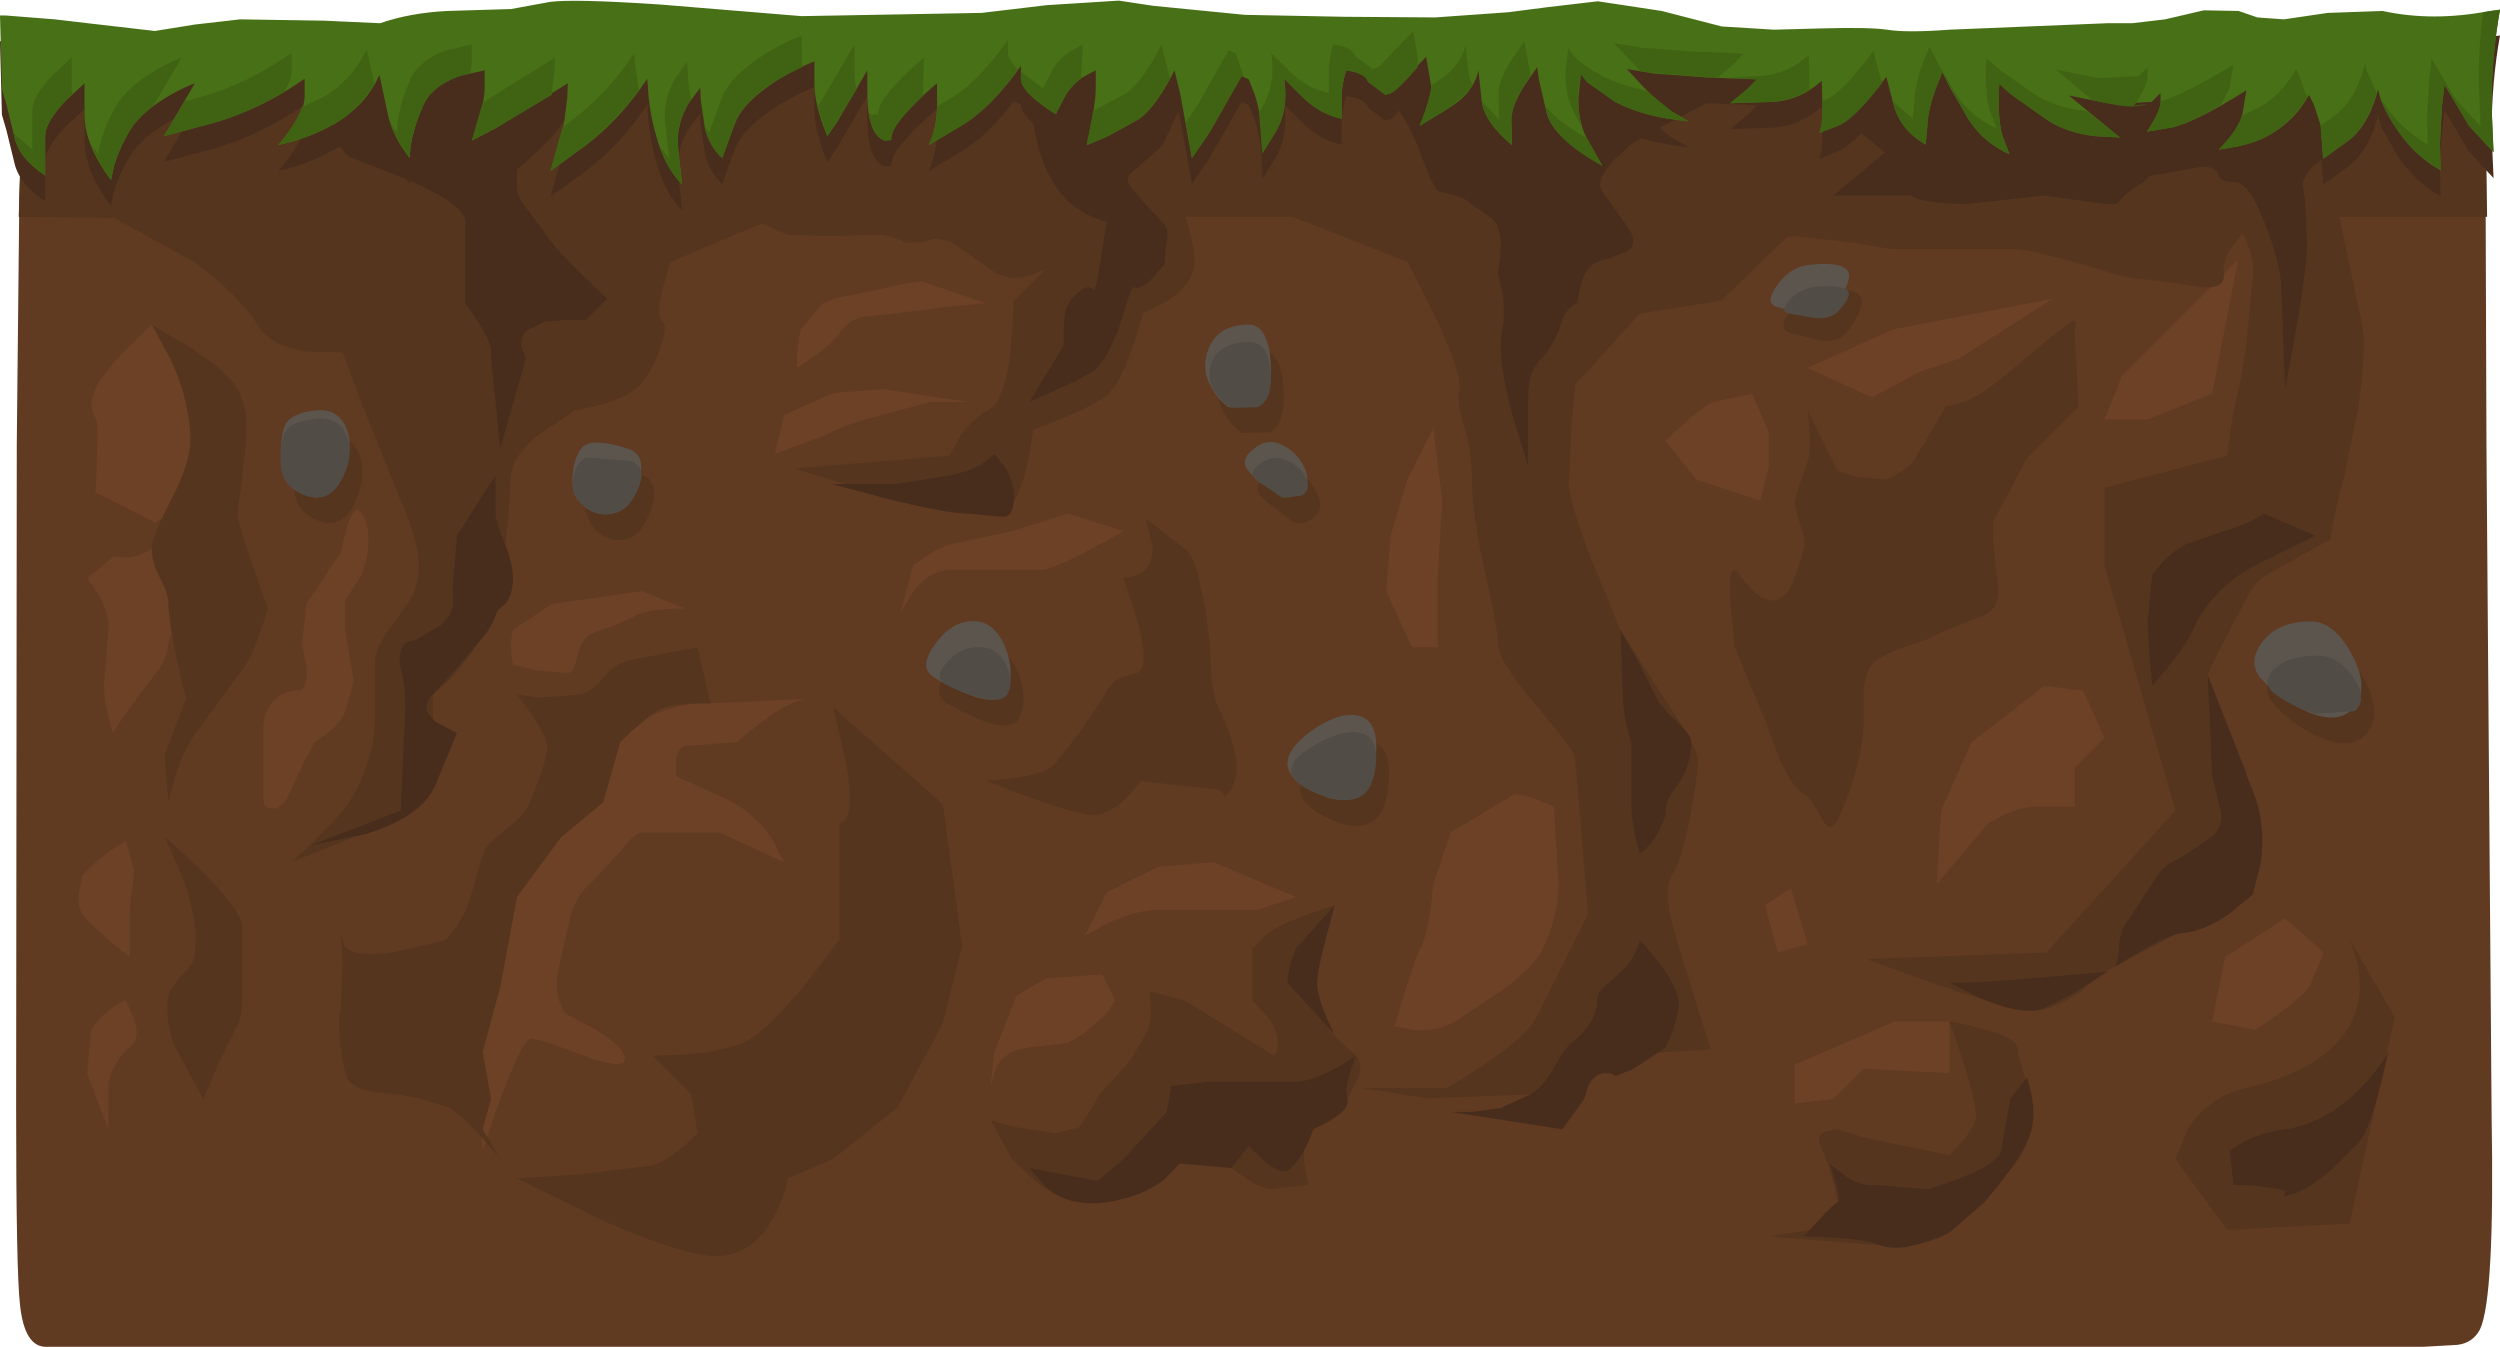 <?xml version="1.0" encoding="UTF-8" standalone="no"?>
<svg xmlns:xlink="http://www.w3.org/1999/xlink" height="104.35px" width="193.7px" xmlns="http://www.w3.org/2000/svg">
  <g transform="matrix(1.0, 0.0, 0.0, 1.0, 0.0, 0.0)">
    <use height="104.35" transform="matrix(1.0, 0.0, 0.0, 1.0, 0.0, 0.0)" width="193.7" xlink:href="#shape0"/>
  </g>
  <defs>
    <g id="shape0" transform="matrix(1.0, 0.0, 0.0, 1.0, 0.0, 0.0)">
      <path d="M192.55 4.8 L192.65 34.4 193.05 86.45 Q193.3 100.55 192.15 103.0 191.6 104.05 190.4 104.2 L187.75 104.35 3.55 104.35 Q1.9 104.35 1.55 101.1 1.25 98.5 1.25 85.85 L1.3 34.4 1.5 15.1 Q1.7 7.7 1.9 9.7 L97.0 6.2 Q192.15 3.0 192.55 4.8" fill="#613a22" fill-rule="evenodd" stroke="none"/>
      <path d="M7.4 38.15 Q7.65 33.2 7.5 32.65 L7.15 31.85 Q6.95 31.2 7.4 30.15 7.8 29.1 9.8 27.05 L11.75 25.15 13.75 27.6 Q15.75 30.25 15.75 31.5 L15.75 37.8 12.05 40.5 7.4 38.15" fill="#6d4126" fill-rule="evenodd" stroke="none"/>
      <path d="M11.75 42.5 Q12.55 41.85 13.6 43.45 L15.75 47.15 14.4 48.1 Q13.05 49.2 13.05 49.8 13.05 50.55 12.45 51.65 L11.05 53.5 9.55 55.55 8.75 56.8 Q8.05 54.5 8.05 53.15 L8.25 50.95 8.4 48.5 Q8.4 47.45 7.6 46.0 L6.75 44.8 8.75 43.15 9.75 43.2 Q10.9 43.15 11.75 42.5" fill="#6d4126" fill-rule="evenodd" stroke="none"/>
      <path d="M9.75 65.15 L10.4 67.5 10.05 70.5 10.05 74.15 Q7.05 71.8 6.4 70.8 5.95 70.2 6.15 68.95 L6.4 67.8 7.2 67.0 Q8.3 66.0 9.75 65.15" fill="#6d4126" fill-rule="evenodd" stroke="none"/>
      <path d="M7.75 78.9 Q8.7 77.9 9.75 77.5 L10.4 78.95 Q10.9 80.55 10.05 81.15 9.25 81.8 8.75 82.85 L8.4 83.8 8.4 87.5 6.75 83.15 7.05 79.8 7.75 78.9" fill="#6d4126" fill-rule="evenodd" stroke="none"/>
      <path d="M23.4 49.8 L23.75 46.8 26.4 42.8 26.9 40.8 Q27.5 38.95 28.05 39.8 29.05 41.5 28.05 44.5 L26.75 46.5 26.75 48.8 27.4 52.8 26.75 55.15 Q26.4 56.15 24.4 57.5 L23.65 58.85 22.4 61.5 Q21.9 62.65 21.15 62.65 20.4 62.65 20.4 61.8 L20.4 56.5 Q20.4 55.1 21.25 54.25 22.0 53.5 23.05 53.5 23.9 53.5 23.75 51.65 L23.4 49.8" fill="#6d4126" fill-rule="evenodd" stroke="none"/>
      <path d="M53.05 47.15 Q50.05 47.15 49.05 47.8 L47.5 48.5 Q46.35 48.85 45.75 49.15 45.05 49.5 44.75 50.75 44.5 52.0 44.05 52.15 L41.55 51.95 39.75 51.5 Q39.55 50.65 39.6 49.65 L39.75 48.8 42.75 46.8 49.75 45.8 53.05 47.15" fill="#6d4126" fill-rule="evenodd" stroke="none"/>
      <path d="M71.4 21.8 L76.4 23.5 73.05 23.8 71.75 24.0 70.4 24.15 67.4 24.5 Q65.95 24.5 65.05 25.8 64.4 26.8 61.75 28.5 L61.75 27.5 61.9 26.15 62.05 25.5 63.75 23.5 64.75 23.1 67.75 22.5 69.95 22.0 71.4 21.8" fill="#6d4126" fill-rule="evenodd" stroke="none"/>
      <path d="M68.4 30.15 L75.05 31.15 72.05 31.15 67.05 32.5 Q66.25 32.7 64.9 33.25 L63.75 33.8 60.05 35.15 60.75 32.15 64.6 30.45 68.4 30.15" fill="#6d4126" fill-rule="evenodd" stroke="none"/>
      <path d="M78.4 41.15 L82.75 39.8 87.05 41.15 Q81.75 44.15 80.75 44.15 L73.75 44.15 Q72.05 44.15 70.75 45.85 L69.75 47.5 70.75 43.8 71.75 43.1 Q72.9 42.35 73.75 42.15 L78.4 41.15" fill="#6d4126" fill-rule="evenodd" stroke="none"/>
      <path d="M46.05 68.15 Q44.75 69.2 44.2 70.95 L43.4 74.5 Q42.95 76.15 43.3 77.5 L43.75 78.5 46.2 79.8 Q48.6 81.3 48.4 82.15 48.2 82.9 44.95 81.7 41.45 80.35 41.05 80.5 40.45 80.7 38.85 84.95 38.05 87.05 37.4 89.15 37.05 85.5 37.05 83.5 37.05 82.25 37.9 79.25 L38.75 76.5 40.05 69.5 Q40.25 68.3 41.95 65.6 L44.05 62.15 Q44.5 61.3 46.0 59.95 L47.4 58.8 48.75 56.15 51.05 55.2 Q53.6 54.3 55.05 54.5 L62.4 54.15 Q61.15 54.35 59.0 55.95 L57.05 57.5 53.05 57.8 Q52.45 58.0 52.35 59.1 L52.4 60.15 56.05 61.8 Q58.35 62.85 59.8 64.95 L60.75 66.8 55.75 64.5 49.75 64.5 Q49.2 64.5 48.3 65.7 L46.05 68.15" fill="#6d4126" fill-rule="evenodd" stroke="none"/>
      <path d="M84.05 72.5 L85.75 69.15 87.4 68.3 89.75 67.15 94.05 66.8 100.4 69.5 97.4 70.5 89.75 70.5 Q88.05 70.5 85.9 71.5 L84.05 72.5" fill="#6d4126" fill-rule="evenodd" stroke="none"/>
      <path d="M84.0 80.05 L82.75 80.8 79.75 81.15 Q77.9 81.35 77.15 82.75 L76.75 84.15 77.05 81.5 78.75 77.15 81.05 75.8 85.4 75.5 86.4 77.5 85.75 78.5 84.0 80.05" fill="#6d4126" fill-rule="evenodd" stroke="none"/>
      <path d="M109.05 37.15 L111.05 33.15 111.75 38.8 111.4 44.5 111.4 50.15 109.4 50.15 107.4 45.8 107.75 41.5 109.05 37.15" fill="#6d4126" fill-rule="evenodd" stroke="none"/>
      <path d="M117.4 61.5 L118.75 61.8 120.4 62.5 120.75 68.5 Q120.75 71.1 119.4 73.8 118.9 74.75 116.7 76.5 L112.75 79.15 Q111.3 79.95 109.5 79.8 L108.05 79.5 108.8 77.0 Q109.65 74.3 110.05 73.5 110.75 72.15 111.05 68.5 L112.4 64.5 117.4 61.5" fill="#6d4126" fill-rule="evenodd" stroke="none"/>
      <path d="M131.4 37.15 L129.05 34.15 130.55 32.75 Q132.15 31.35 132.75 31.15 L135.75 30.5 137.05 33.5 137.05 36.15 136.4 38.8 131.4 37.15" fill="#6d4126" fill-rule="evenodd" stroke="none"/>
      <path d="M140.05 28.5 L146.75 25.5 159.05 23.15 151.75 27.8 148.75 28.8 145.05 30.8 140.05 28.5" fill="#6d4126" fill-rule="evenodd" stroke="none"/>
      <path d="M158.4 53.15 L161.4 53.5 163.05 57.15 160.75 59.5 160.75 62.5 157.75 62.5 Q156.7 62.5 155.25 63.15 L154.05 63.8 150.05 68.5 150.4 62.8 152.75 57.5 158.4 53.15" fill="#6d4126" fill-rule="evenodd" stroke="none"/>
      <path d="M166.4 32.5 L163.05 32.5 164.4 29.15 173.4 20.15 171.4 30.5 166.4 32.5" fill="#6d4126" fill-rule="evenodd" stroke="none"/>
      <path d="M177.05 71.15 L180.05 73.8 179.05 76.15 Q178.75 77.15 174.75 79.8 L171.4 79.15 172.4 74.15 177.05 71.15" fill="#6d4126" fill-rule="evenodd" stroke="none"/>
      <path d="M151.05 79.15 L151.05 83.15 144.4 82.8 142.05 85.15 139.05 85.5 139.05 82.5 146.75 79.15 151.05 79.15" fill="#6d4126" fill-rule="evenodd" stroke="none"/>
      <path d="M138.75 68.8 L140.05 73.15 137.75 73.8 136.75 70.15 138.75 68.8" fill="#6d4126" fill-rule="evenodd" stroke="none"/>
      <path d="M192.55 4.8 L192.7 16.8 1.45 16.8 Q1.7 7.7 1.9 9.7 L97.0 6.2 Q192.15 3.0 192.55 4.8" fill="#55351e" fill-rule="evenodd" stroke="none"/>
      <path d="M59.05 17.3 L51.95 20.3 51.35 22.35 Q50.85 24.5 51.3 24.85 51.85 25.25 51.0 27.4 50.15 29.6 49.05 30.3 48.1 30.95 46.25 31.45 L44.55 31.8 41.55 33.8 40.55 34.8 Q39.55 36.05 39.55 37.3 39.55 39.3 38.55 47.3 L37.05 49.8 Q36.1 51.35 34.75 52.75 L33.55 53.8 33.55 57.8 Q33.55 60.3 31.05 62.8 30.1 63.75 26.25 65.35 L22.55 66.8 Q26.55 63.3 27.55 61.3 29.05 58.3 29.05 55.8 L29.05 51.3 Q29.05 50.35 29.95 49.05 L31.55 46.8 Q32.45 45.5 32.45 43.95 32.45 41.9 31.05 38.8 L28.05 31.35 26.55 27.3 23.85 27.25 Q21.0 26.85 20.05 25.3 19.1 23.75 17.0 21.85 L15.05 20.3 8.85 16.9 1.45 16.8 16.75 13.15 47.55 12.8 60.05 13.3 59.05 17.3" fill="#55351e" fill-rule="evenodd" stroke="none"/>
      <path d="M121.55 8.8 L146.55 13.3 139.05 17.8 133.35 23.3 127.05 24.3 122.05 29.8 121.8 32.6 121.55 37.3 Q121.55 38.85 123.35 43.45 L125.55 48.8 128.75 53.8 Q131.55 57.95 131.55 58.8 131.55 60.2 130.95 63.3 130.25 66.8 129.55 67.8 128.95 68.75 129.45 71.1 L130.05 73.3 132.55 81.3 125.05 81.8 Q122.55 83.3 118.55 84.8 L110.55 85.1 105.55 84.3 112.05 84.3 Q118.05 80.8 119.05 78.8 L123.05 70.8 122.05 58.8 Q122.05 58.2 119.05 54.7 116.05 51.2 116.05 49.8 116.05 48.8 115.05 44.3 114.05 39.8 114.05 37.3 114.05 34.9 113.35 32.7 112.85 30.95 113.05 30.3 113.55 28.8 109.05 20.3 L99.65 16.6 Q90.05 13.1 87.85 13.35 L121.55 8.8" fill="#55351e" fill-rule="evenodd" stroke="none"/>
      <path d="M76.2 13.3 L74.55 12.3 90.05 11.3 91.3 14.85 Q92.55 18.75 92.55 20.3 92.55 21.85 90.55 23.25 L88.55 24.3 Q87.05 29.8 85.55 30.8 84.6 31.45 82.25 32.45 L80.05 33.3 Q79.55 37.3 78.55 38.8 77.9 39.8 76.5 39.8 L72.55 39.3 Q70.35 39.0 65.75 37.6 L61.55 36.3 73.55 35.3 74.3 33.95 Q75.3 32.45 76.55 31.8 77.8 31.2 78.3 27.2 L78.55 23.3 81.05 20.8 78.55 15.8 Q77.95 14.55 76.2 13.3" fill="#55351e" fill-rule="evenodd" stroke="none"/>
      <path d="M174.55 21.3 Q174.85 18.5 171.0 14.6 L167.05 11.3 177.55 11.3 Q179.45 11.3 180.25 13.0 L181.05 15.8 183.05 25.3 Q183.4 26.95 182.7 31.7 L181.55 37.3 Q181.05 38.8 180.55 41.8 L176.05 44.3 Q174.85 44.9 174.2 46.1 L173.05 48.3 171.7 50.85 171.05 52.3 174.05 59.8 174.3 61.75 174.55 64.8 174.55 69.3 163.05 75.3 161.25 76.8 Q159.1 78.3 157.55 78.3 156.0 78.3 150.1 76.3 L144.55 74.3 158.55 73.8 168.55 62.8 163.05 43.8 163.05 37.8 172.55 35.3 Q173.05 31.3 173.55 29.8 L174.05 26.7 174.55 21.3" fill="#55351e" fill-rule="evenodd" stroke="none"/>
      <path d="M128.55 19.3 L143.85 15.5 Q160.5 11.6 167.05 11.3 172.85 11.05 174.35 11.3 175.5 11.5 177.55 11.3 180.5 11.0 178.55 12.85 L175.05 16.3 173.2 18.8 Q172.15 20.1 172.3 21.2 172.45 22.4 170.6 22.25 L167.55 21.8 165.25 21.55 164.05 21.3 Q157.55 19.3 156.05 19.3 L146.55 19.3 143.55 18.8 139.05 18.3 128.55 19.3" fill="#55351e" fill-rule="evenodd" stroke="none"/>
      <path d="M73.8 12.8 L85.05 14.3 Q87.5 14.3 85.7 16.8 84.0 19.1 81.05 20.8 78.85 22.05 77.15 21.15 L74.0 18.95 Q72.65 18.2 71.65 18.75 L70.05 18.8 Q69.1 18.2 68.0 18.2 L64.05 18.3 61.0 18.2 59.05 17.3 Q57.5 16.7 55.6 17.95 54.85 18.65 54.05 19.3 L39.55 19.8 49.75 15.55 Q60.35 11.3 62.55 11.3 L73.8 12.8" fill="#55351e" fill-rule="evenodd" stroke="none"/>
      <path d="M73.05 62.3 L74.55 73.3 73.05 79.3 69.55 85.8 64.55 89.8 61.05 91.3 Q60.8 92.7 60.05 94.1 58.55 97.0 56.05 97.3 53.55 97.6 46.55 94.5 L40.05 91.3 44.75 91.0 50.55 90.3 Q52.05 89.8 54.05 87.8 L53.55 84.8 50.55 81.8 53.1 81.7 Q56.0 81.45 57.55 80.8 59.1 80.2 62.25 76.45 L65.05 72.8 65.05 63.8 Q66.3 63.5 65.55 59.1 L64.55 54.8 73.05 62.3" fill="#55351e" fill-rule="evenodd" stroke="none"/>
      <path d="M182.55 74.2 L182.05 72.8 185.55 78.8 182.05 94.8 172.55 95.3 168.55 89.8 169.5 87.5 Q171.05 85.0 174.05 84.3 181.85 82.45 182.75 77.45 183.0 75.85 182.55 74.2" fill="#55351e" fill-rule="evenodd" stroke="none"/>
      <path d="M72.45 12.4 Q54.5 10.75 47.55 12.8 40.6 14.9 33.6 19.4 L28.05 23.5 3.5 13.6 Q2.5 11.25 2.4 8.9 2.25 4.15 7.05 4.15 L38.0 3.5 67.4 2.8 103.2 3.0 Q135.2 3.3 137.75 3.5 140.25 3.7 165.6 3.75 L190.4 3.8 191.4 13.5 Q177.4 13.15 174.4 13.8 171.4 14.5 90.4 14.5 L72.45 12.4" fill="#55351e" fill-rule="evenodd" stroke="none"/>
      <path d="M87.05 44.8 Q89.35 44.6 89.3 42.35 L88.75 40.15 91.75 42.5 Q92.4 42.9 92.8 44.45 L93.4 47.15 93.75 50.15 93.85 52.0 Q94.0 54.0 94.4 54.8 96.55 59.25 95.4 61.15 L94.85 61.75 Q94.75 61.15 94.05 61.15 L90.75 60.8 88.4 60.5 Q86.4 63.15 84.75 63.15 83.7 63.15 79.95 61.85 L76.4 60.5 Q81.05 60.15 81.75 59.15 L83.6 56.8 85.4 54.15 Q85.9 53.15 86.35 52.8 86.85 52.4 88.05 52.15 89.1 51.95 88.2 48.35 L87.05 44.8" fill="#55351e" fill-rule="evenodd" stroke="none"/>
      <path d="M97.05 73.5 L98.05 72.5 Q99.05 71.5 103.4 70.15 L102.7 71.7 Q101.95 73.45 101.75 74.5 101.4 76.25 102.05 78.5 L103.3 80.15 105.05 81.8 Q105.65 82.4 105.25 83.5 L104.4 85.15 Q104.2 85.75 103.45 86.35 L101.75 87.5 Q100.9 88.15 101.05 90.05 101.15 91.0 101.4 91.8 L98.4 92.15 Q97.55 91.95 96.75 91.45 L95.4 90.5 Q94.8 90.05 93.55 90.05 L91.4 90.15 Q90.55 90.15 89.4 91.35 L88.4 92.5 83.75 93.15 Q82.3 93.15 80.2 91.5 L78.4 89.8 76.75 86.8 78.5 87.3 81.75 87.8 83.6 87.35 84.4 86.15 85.25 84.7 86.4 83.5 87.7 81.95 88.75 80.15 Q89.4 79.15 89.05 76.8 L91.75 77.5 98.75 81.8 Q99.4 80.55 98.3 78.9 L97.05 77.5 97.05 73.5" fill="#55351e" fill-rule="evenodd" stroke="none"/>
      <path d="M153.05 86.8 Q153.4 85.8 151.05 79.15 L152.45 79.4 155.05 80.15 Q156.1 80.55 156.35 81.2 L156.4 81.8 156.9 83.5 157.4 86.5 Q157.4 87.9 156.85 89.05 156.25 90.45 155.05 91.15 154.25 91.65 153.2 93.2 L151.05 95.5 Q149.8 96.3 147.65 96.5 L145.75 96.5 137.05 95.8 141.05 95.15 142.4 93.15 Q141.75 90.15 141.05 88.8 140.65 88.0 141.5 87.65 L142.4 87.5 144.5 88.15 151.05 89.5 Q152.75 87.8 153.05 86.8" fill="#55351e" fill-rule="evenodd" stroke="none"/>
      <path d="M143.85 36.95 L146.05 37.15 Q147.7 36.55 148.4 35.5 L150.75 31.5 152.05 31.15 Q153.4 30.8 156.05 28.5 L158.25 26.65 Q160.55 24.8 160.75 24.8 L160.85 24.95 160.75 25.8 161.05 31.5 157.05 35.5 154.4 40.5 154.45 42.05 154.75 44.8 Q155.2 47.25 153.4 47.8 151.2 48.6 149.4 49.5 L147.4 50.2 Q146.2 50.6 145.4 51.15 144.55 51.8 144.4 53.4 L144.4 56.15 Q144.4 57.4 143.8 59.7 143.15 62.0 142.4 63.5 141.85 64.65 141.2 63.5 140.2 61.7 139.75 61.5 138.9 61.05 137.85 58.75 L136.75 55.8 134.4 50.15 134.05 46.6 Q133.9 43.3 134.75 44.5 137.05 47.7 138.5 45.85 139.05 45.15 139.75 42.5 139.9 41.75 139.5 40.7 L139.05 39.15 Q139.05 38.55 139.45 37.5 L140.05 35.8 Q140.4 34.8 140.05 31.8 L142.4 36.5 143.85 36.95" fill="#55351e" fill-rule="evenodd" stroke="none"/>
      <path d="M45.05 53.8 Q46.0 53.5 46.75 52.5 47.5 51.5 48.75 51.15 L54.05 50.15 55.05 54.5 Q51.75 54.45 50.75 55.15 L49.05 56.55 48.05 57.5 46.75 62.15 43.45 64.9 40.05 69.5 38.75 76.5 37.4 81.5 38.05 85.15 37.4 87.5 38.75 89.8 Q36.05 86.5 34.75 85.8 L32.25 85.05 30.75 84.8 28.85 84.6 Q26.95 84.2 26.75 83.15 26.0 79.65 26.4 78.15 L26.55 74.65 26.4 72.15 26.65 73.25 Q27.45 74.25 30.4 73.8 L34.45 72.85 Q34.9 72.6 35.75 71.15 36.3 70.3 36.85 68.1 37.45 65.95 37.75 65.5 L39.4 64.05 Q40.7 63.1 41.05 62.15 42.4 58.95 42.4 57.8 42.4 57.2 41.25 55.45 L40.05 53.8 41.8 54.05 45.05 53.8" fill="#55351e" fill-rule="evenodd" stroke="none"/>
      <path d="M18.4 30.15 Q19.05 31.4 19.1 32.7 L19.05 34.5 18.75 37.15 18.4 39.8 Q18.4 40.45 19.6 43.85 L20.75 47.15 Q19.75 50.5 19.05 51.5 L15.4 56.5 Q14.35 57.75 13.6 60.1 L13.05 62.15 12.75 58.5 14.4 54.15 Q13.05 48.5 13.05 46.8 13.05 46.0 12.4 44.8 11.75 43.55 11.75 42.5 11.75 41.65 13.25 38.75 14.75 35.85 14.75 34.15 14.75 31.2 13.25 27.9 L11.75 25.15 14.7 26.9 Q17.8 28.9 18.4 30.15" fill="#55351e" fill-rule="evenodd" stroke="none"/>
      <path d="M15.05 74.15 Q15.5 71.65 14.15 68.0 L12.75 64.8 Q18.75 70.15 18.75 71.8 L18.75 77.5 Q18.75 78.75 18.4 79.45 L17.05 82.15 15.75 85.15 13.4 80.8 Q12.75 78.5 13.05 77.15 13.25 76.45 14.15 75.5 15.0 74.65 15.05 74.15" fill="#55351e" fill-rule="evenodd" stroke="none"/>
      <path d="M119.85 10.8 L119.25 8.25 119.1 7.2 118.1 8.65 Q117.05 10.3 117.1 11.4 L117.15 13.25 Q115.0 11.45 114.8 9.8 L114.55 7.45 Q114.15 9.3 112.05 10.5 L110.0 11.75 Q111.05 9.1 110.85 8.45 L110.5 6.4 107.8 9.2 107.35 9.35 106.0 8.35 Q105.8 7.65 104.3 7.45 103.95 8.6 103.95 9.5 L103.95 11.2 Q102.25 10.85 100.9 9.5 L99.5 8.1 Q99.85 10.5 98.85 12.2 L97.8 13.9 Q97.8 10.85 97.15 9.15 L96.75 8.15 96.2 7.9 93.75 12.2 92.35 14.25 91.45 9.3 91.0 7.45 Q89.65 10.15 88.3 11.2 L85.75 12.6 84.2 13.25 Q84.9 10.15 84.9 8.8 L84.9 7.45 83.95 7.95 Q82.95 8.65 82.5 9.5 L81.8 10.85 Q79.1 9.15 79.1 8.1 L79.1 7.1 Q76.7 10.5 74.3 11.85 L71.95 13.25 Q72.6 11.85 72.6 10.15 L72.6 8.45 Q70.6 10.15 69.55 11.55 69.05 12.25 69.05 12.85 L68.55 12.9 Q67.2 12.45 67.2 9.15 L67.2 7.45 64.8 11.55 64.1 12.55 Q63.1 10.15 63.1 8.45 L63.1 6.75 Q61.85 7.25 60.4 8.1 57.6 9.85 56.95 11.55 L55.95 14.25 Q54.9 13.25 54.6 11.85 L54.3 9.8 54.25 8.8 53.25 10.15 Q52.35 11.85 52.55 13.55 L52.85 16.3 Q51.5 14.95 50.85 12.55 50.4 11.05 50.25 9.45 L50.15 8.1 Q48.1 11.2 45.4 13.25 L42.65 15.25 43.7 11.55 43.95 9.6 44.0 8.45 38.55 11.85 36.55 12.9 Q37.55 10.15 37.55 8.8 L37.55 7.45 35.55 7.9 Q33.45 8.7 32.8 10.15 31.75 12.55 31.75 14.25 30.4 12.55 30.05 10.85 L29.4 7.8 Q28.35 10.15 26.0 11.55 24.5 12.4 22.9 12.9 L21.55 13.25 Q23.6 10.85 23.6 9.5 L23.6 8.1 Q20.2 10.5 16.45 11.55 L12.7 12.55 15.1 8.45 Q14.15 8.8 13.05 9.45 10.85 10.75 10.0 12.2 9.15 13.7 8.8 15.0 L8.6 15.95 Q6.55 13.25 6.55 10.85 L6.55 8.45 5.05 9.85 Q3.5 11.5 3.5 12.55 L3.5 15.6 Q1.45 14.25 1.1 12.55 L0.5 10.1 0.15 8.9 0.0 3.2 0.45 3.2 4.25 3.5 6.8 3.8 12.0 4.4 15.1 3.9 18.6 3.5 25.1 3.6 29.45 3.8 Q31.75 3.0 34.65 2.85 L39.6 2.7 42.6 2.15 Q44.4 1.9 51.15 2.35 L62.1 3.25 76.05 3.0 81.1 2.4 86.65 2.05 86.7 2.05 89.35 2.45 96.45 3.15 104.15 3.3 111.2 3.35 116.85 2.95 119.95 2.55 123.8 2.1 128.75 2.85 133.4 4.05 137.45 4.3 141.2 4.2 Q144.8 4.1 146.2 4.3 147.75 4.55 151.05 4.3 L163.25 3.8 165.2 3.8 167.75 3.5 170.75 2.8 173.45 2.85 174.9 3.35 176.95 3.5 180.35 3.0 184.6 2.85 Q188.5 3.7 192.9 2.85 L193.7 2.75 Q193.05 6.35 193.05 10.3 L193.2 13.8 191.3 11.75 189.4 8.55 189.2 10.25 189.05 13.1 189.1 15.2 Q187.15 14.1 185.8 12.15 L184.5 9.85 184.25 8.95 Q183.5 11.85 181.75 13.05 L180.0 14.3 179.8 11.7 179.3 10.15 178.9 9.35 Q177.85 11.25 176.1 12.3 175.0 13.0 173.35 13.35 L171.9 13.6 Q173.5 12.0 173.75 10.8 L174.05 9.0 Q169.9 11.6 168.15 11.9 L166.35 12.2 Q167.45 10.5 167.4 9.85 L167.4 9.2 166.7 9.9 163.55 10.05 160.3 9.4 164.25 12.65 162.35 12.55 Q160.1 12.3 158.55 11.25 L155.8 9.3 154.9 8.5 154.85 10.1 Q154.9 11.85 155.2 12.65 L155.7 13.95 Q153.75 13.1 152.55 11.3 L151.1 8.8 150.5 7.6 149.95 8.95 Q149.4 10.5 149.35 11.55 L149.2 13.2 Q147.25 12.1 146.7 10.05 L146.15 7.95 Q143.8 11.15 142.4 11.75 L140.95 12.3 Q141.25 11.65 141.2 9.95 L141.15 8.25 Q139.4 9.85 137.15 9.9 L134.05 10.0 135.5 8.8 136.1 8.15 132.25 8.0 128.2 7.7 126.05 7.35 127.3 8.7 Q128.75 10.2 129.55 10.65 L130.85 11.4 Q127.45 11.1 125.15 9.9 L122.95 8.35 122.5 7.75 122.3 9.5 Q122.25 11.5 123.0 12.8 L124.15 14.85 Q120.4 12.75 119.85 10.8" fill="#482d1d" fill-rule="evenodd" stroke="none"/>
      <path d="M39.6 2.7 L44.4 4.15 44.0 8.45 Q44.0 9.8 40.05 13.15 L40.05 14.5 Q40.05 15.25 40.8 16.15 L42.05 17.8 Q42.75 19.15 47.05 23.15 L45.4 24.8 43.75 24.8 42.25 24.9 41.05 25.5 Q40.25 25.9 40.4 26.9 L40.75 27.8 38.75 34.8 38.4 31.15 Q38.05 28.15 38.05 27.15 38.05 26.55 37.05 24.95 L36.05 23.5 36.05 17.15 Q36.05 15.9 31.55 13.9 L27.05 12.15 Q24.75 9.8 23.6 7.5 22.9 6.05 24.75 5.6 L26.75 5.5 39.6 2.7" fill="#482d1d" fill-rule="evenodd" stroke="none"/>
      <path d="M79.1 8.1 Q78.25 7.75 76.55 6.6 L75.05 5.5 72.4 4.65 Q70.55 3.8 74.75 3.8 81.4 3.8 93.4 4.15 L90.05 11.3 87.7 13.35 Q87.1 13.85 87.65 14.55 L89.05 16.15 90.2 17.35 Q90.6 17.8 90.4 18.8 90.25 19.65 90.25 20.45 L89.05 21.8 Q88.25 22.5 87.85 22.25 87.75 22.15 87.4 23.15 L86.6 25.7 85.75 27.5 84.95 28.6 83.4 29.5 79.75 31.15 82.4 26.8 Q82.4 24.65 82.55 24.05 82.8 23.2 83.75 22.5 84.4 22.0 84.8 22.5 L85.05 21.5 85.75 17.15 Q85.1 17.05 84.2 16.6 82.45 15.7 81.4 13.8 80.6 12.35 80.15 10.05 79.8 8.45 79.1 8.1" fill="#482d1d" fill-rule="evenodd" stroke="none"/>
      <path d="M77.05 35.15 L77.9 36.25 Q78.7 37.55 78.55 38.8 78.45 40.05 77.75 40.05 L75.05 39.8 Q73.4 39.8 68.75 38.65 L64.4 37.5 69.4 37.5 73.75 36.8 74.9 36.5 Q76.25 36.0 77.05 35.15" fill="#482d1d" fill-rule="evenodd" stroke="none"/>
      <path d="M31.1 50.3 L31.4 49.8 32.25 49.55 34.05 48.5 Q35.4 47.5 35.05 45.8 L35.4 41.5 38.4 36.8 38.4 39.8 Q38.4 40.4 39.1 42.05 39.75 43.7 39.75 44.8 39.75 46.05 39.15 46.8 L38.55 47.3 Q38.05 48.8 37.05 49.8 L35.6 51.55 33.55 53.8 Q32.45 54.85 33.8 55.95 L35.4 56.8 33.75 60.8 Q32.7 63.3 28.25 64.65 L24.05 65.5 31.05 62.8 31.4 54.8 Q31.4 53.15 31.05 51.8 30.85 51.0 31.1 50.3" fill="#482d1d" fill-rule="evenodd" stroke="none"/>
      <path d="M125.75 75.15 Q126.75 74.15 127.05 72.8 130.4 76.5 130.05 78.15 129.75 79.8 129.05 81.15 L127.05 82.5 126.15 83.05 Q126.4 82.85 125.75 83.15 L125.1 83.4 Q125.1 83.15 124.4 83.15 123.55 83.15 123.05 84.15 L122.75 85.15 121.05 87.5 112.4 86.15 114.05 86.15 116.25 85.85 118.55 84.8 Q119.55 84.25 120.35 82.8 121.2 81.25 121.75 80.8 123.75 79.25 123.75 77.5 123.75 76.9 124.4 76.35 L125.75 75.15" fill="#482d1d" fill-rule="evenodd" stroke="none"/>
      <path d="M126.4 57.5 Q125.75 55.5 125.75 54.15 L125.55 48.8 126.85 51.1 128.4 54.15 Q128.55 54.6 129.85 55.85 131.05 56.95 131.05 57.5 131.05 59.4 129.75 61.15 129.15 61.95 129.05 62.65 L129.05 63.15 Q128.4 65.15 127.05 66.15 126.4 63.8 126.4 62.5 L126.4 57.5" fill="#482d1d" fill-rule="evenodd" stroke="none"/>
      <path d="M124.95 12.5 Q123.6 14.05 124.15 14.85 L126.05 17.5 Q127.05 18.8 126.05 19.5 L124.75 20.0 Q123.9 20.15 123.4 20.5 122.8 20.9 122.45 22.2 L122.2 23.45 121.75 23.75 Q121.25 24.2 121.05 24.8 120.45 26.75 119.4 27.8 118.75 28.5 118.55 29.35 118.4 29.9 118.4 31.15 L118.4 36.15 117.15 32.05 Q115.95 27.55 116.4 25.5 116.65 24.25 116.4 22.6 L116.05 21.15 Q116.7 17.5 115.4 16.8 L114.05 15.85 Q113.45 15.3 112.75 15.15 L111.4 14.8 Q110.95 14.35 110.0 11.75 109.3 9.75 108.0 8.0 106.7 6.25 106.0 6.35 105.4 6.45 103.0 5.5 L100.75 4.5 112.75 3.15 Q115.4 2.8 127.05 3.15 L137.75 6.15 Q134.75 6.8 132.25 8.0 L128.4 10.0 126.4 11.15 124.95 12.5" fill="#482d1d" fill-rule="evenodd" stroke="none"/>
      <path d="M142.05 15.15 L146.05 11.8 141.2 7.95 142.75 4.8 155.05 4.8 181.4 6.5 184.25 6.95 Q181.4 11.5 180.0 12.3 179.15 12.8 178.7 13.55 L178.4 14.15 178.6 15.5 178.75 18.8 Q178.75 21.5 177.05 30.15 L176.75 22.5 Q176.75 20.15 175.05 16.3 174.1 14.1 173.05 14.1 172.05 14.1 171.9 13.6 171.6 12.7 170.1 13.0 L167.4 13.5 166.6 13.6 166.05 14.15 Q165.25 14.55 164.55 15.2 L164.05 15.8 163.05 15.8 158.4 15.15 152.4 15.8 Q149.05 15.8 148.05 15.15 L142.05 15.15" fill="#482d1d" fill-rule="evenodd" stroke="none"/>
      <path d="M175.4 39.8 L179.4 41.5 174.75 43.8 Q173.25 44.55 171.9 45.9 170.6 47.25 170.05 48.5 169.4 50.15 166.75 53.15 166.4 49.5 166.4 48.15 L166.75 44.5 167.55 43.55 Q168.55 42.55 169.4 42.15 L172.15 41.2 Q174.25 40.6 175.4 39.8" fill="#482d1d" fill-rule="evenodd" stroke="none"/>
      <path d="M164.75 71.5 L167.4 67.5 Q167.7 67.05 169.05 66.4 L171.4 64.8 Q172.4 63.85 172.0 62.6 L171.4 60.15 171.05 52.3 174.75 61.8 Q175.55 64.1 175.15 66.95 L174.55 69.3 172.8 70.75 Q170.75 72.2 169.05 72.3 167.8 72.4 163.9 74.9 L164.15 73.95 Q164.15 72.2 164.75 71.5 M163.35 75.25 L163.25 75.3 Q158.8 78.25 157.55 78.3 156.0 78.45 153.35 77.3 L151.05 76.15 153.35 76.1 157.4 75.8 163.05 75.3 163.35 75.25" fill="#482d1d" fill-rule="evenodd" stroke="none"/>
      <path d="M100.4 83.8 Q102.05 83.8 105.05 81.8 L104.6 83.1 Q104.2 84.55 104.4 85.15 104.7 86.15 101.75 87.5 101.05 89.5 100.05 90.5 99.45 91.15 98.05 90.05 L96.75 88.8 95.4 90.5 91.4 90.15 90.2 91.4 Q88.45 92.75 85.75 93.15 83.05 93.55 81.1 92.05 L79.75 90.5 85.05 91.5 87.05 89.8 90.4 86.15 90.75 84.15 93.75 83.8 100.4 83.8" fill="#482d1d" fill-rule="evenodd" stroke="none"/>
      <path d="M102.75 72.65 Q102.05 75.3 102.05 76.15 102.05 77.5 103.4 80.15 L99.75 76.15 Q99.75 75.3 100.1 74.3 L100.4 73.5 103.4 70.15 102.75 72.65" fill="#482d1d" fill-rule="evenodd" stroke="none"/>
      <path d="M182.95 84.25 Q184.3 82.85 185.05 81.5 183.75 87.5 182.75 88.5 L180.65 90.6 Q179.0 92.05 177.75 92.5 L176.9 92.7 Q177.25 92.35 176.75 92.15 L174.55 91.85 173.05 91.8 172.75 89.15 173.9 88.45 Q175.35 87.7 177.05 87.5 180.2 87.05 182.95 84.25" fill="#482d1d" fill-rule="evenodd" stroke="none"/>
      <path d="M151.05 95.5 Q147.4 97.15 145.75 96.5 144.7 96.05 142.1 95.9 L139.75 95.8 140.95 94.5 Q142.2 93.15 142.4 93.15 142.75 93.15 141.75 90.15 L142.95 91.1 Q144.35 92.0 145.4 91.8 L149.4 92.15 Q154.75 90.45 155.05 89.15 L155.75 85.15 157.05 83.5 Q158.05 86.5 157.05 88.5 156.05 90.5 153.75 93.15 L151.05 95.5" fill="#482d1d" fill-rule="evenodd" stroke="none"/>
      <path d="M24.55 40.3 Q22.75 39.55 22.75 37.5 22.75 35.4 23.2 34.75 23.7 34.0 25.4 33.8 27.3 33.6 27.9 35.35 28.45 37.1 27.4 39.15 26.4 41.1 24.55 40.3" fill="#55351e" fill-rule="evenodd" stroke="none"/>
      <path d="M49.75 36.8 Q51.15 37.3 50.45 39.45 49.75 41.55 48.4 41.8 47.1 42.05 46.15 41.05 45.15 40.0 45.4 38.5 45.65 36.85 46.4 36.45 47.3 36.0 49.75 36.8" fill="#55351e" fill-rule="evenodd" stroke="none"/>
      <path d="M76.05 50.15 Q77.9 49.9 78.85 52.05 79.65 54.0 79.05 55.5 78.6 56.6 76.6 56.0 75.15 55.55 73.4 54.5 72.15 53.8 73.35 52.05 74.5 50.35 76.05 50.15" fill="#55351e" fill-rule="evenodd" stroke="none"/>
      <path d="M97.75 27.15 Q99.2 27.15 99.45 29.95 99.65 32.75 98.4 33.5 L96.2 33.55 Q95.35 33.0 94.75 31.8 94.05 30.5 94.65 29.0 95.4 27.15 97.75 27.15" fill="#55351e" fill-rule="evenodd" stroke="none"/>
      <path d="M100.4 36.5 Q101.5 37.05 102.05 38.2 102.65 39.45 101.75 40.15 100.85 40.8 100.05 40.35 L98.05 38.8 Q96.85 37.85 98.05 36.85 99.2 35.85 100.4 36.5" fill="#55351e" fill-rule="evenodd" stroke="none"/>
      <path d="M141.4 22.5 Q144.1 22.25 144.25 23.25 144.4 23.85 143.3 25.5 142.55 26.6 141.1 26.4 L138.75 25.8 Q137.65 25.55 138.7 24.1 139.75 22.6 141.4 22.5" fill="#55351e" fill-rule="evenodd" stroke="none"/>
      <path d="M180.05 50.15 Q181.85 50.15 183.25 52.75 184.6 55.35 183.4 56.8 182.25 58.15 179.9 57.2 177.95 56.4 176.4 54.8 175.05 53.5 176.2 51.85 177.4 50.15 180.05 50.15" fill="#55351e" fill-rule="evenodd" stroke="none"/>
      <path d="M106.05 63.8 Q104.8 64.35 102.8 63.35 100.75 62.35 100.75 61.15 100.75 59.9 102.85 58.45 105.0 57.05 106.4 57.5 107.85 57.95 107.6 60.65 107.4 63.3 106.05 63.8" fill="#55351e" fill-rule="evenodd" stroke="none"/>
      <path d="M23.55 38.3 Q21.75 37.55 21.75 35.5 21.75 33.4 22.2 32.75 22.7 32.0 24.4 31.8 26.3 31.6 26.9 33.35 27.45 35.1 26.4 37.15 25.4 39.1 23.55 38.3" fill="#5b554d" fill-rule="evenodd" stroke="none"/>
      <path d="M48.75 34.8 Q50.15 35.3 49.45 37.45 48.75 39.55 47.4 39.8 46.1 40.05 45.15 39.05 44.15 38.0 44.4 36.5 44.65 34.85 45.4 34.45 46.3 34.0 48.75 34.8" fill="#5b554d" fill-rule="evenodd" stroke="none"/>
      <path d="M75.05 48.15 Q76.9 47.9 77.85 50.05 78.65 52.0 78.05 53.5 77.6 54.6 75.6 54.0 74.15 53.55 72.4 52.5 71.15 51.8 72.35 50.05 73.5 48.35 75.05 48.15" fill="#5b554d" fill-rule="evenodd" stroke="none"/>
      <path d="M98.45 27.95 Q98.65 30.75 97.4 31.5 L95.2 31.55 Q94.35 31.0 93.75 29.8 93.05 28.5 93.65 27.0 94.4 25.15 96.75 25.15 98.2 25.15 98.45 27.95" fill="#5b554d" fill-rule="evenodd" stroke="none"/>
      <path d="M99.4 34.5 Q100.5 35.05 101.05 36.2 101.65 37.45 100.75 38.15 99.85 38.8 99.05 38.35 L97.05 36.8 Q95.85 35.85 97.05 34.85 98.2 33.85 99.4 34.5" fill="#5b554d" fill-rule="evenodd" stroke="none"/>
      <path d="M140.4 20.5 Q143.1 20.25 143.25 21.25 143.4 21.85 142.3 23.5 141.55 24.6 140.1 24.4 L137.75 23.8 Q136.65 23.55 137.7 22.1 138.75 20.6 140.4 20.5" fill="#5b554d" fill-rule="evenodd" stroke="none"/>
      <path d="M179.05 48.15 Q180.85 48.15 182.25 50.75 183.6 53.35 182.4 54.8 181.25 56.15 178.9 55.2 176.95 54.4 175.4 52.8 174.05 51.5 175.2 49.85 176.4 48.15 179.05 48.15" fill="#5b554d" fill-rule="evenodd" stroke="none"/>
      <path d="M105.4 55.5 Q106.85 55.95 106.6 58.65 106.4 61.3 105.05 61.8 103.8 62.35 101.8 61.35 99.75 60.35 99.75 59.15 99.75 57.9 101.85 56.45 104.0 55.05 105.4 55.5" fill="#5b554d" fill-rule="evenodd" stroke="none"/>
      <path d="M23.55 38.35 Q21.75 37.65 21.75 35.8 21.75 33.9 22.2 33.3 22.7 32.65 24.4 32.45 26.3 32.25 26.9 33.85 27.45 35.45 26.4 37.3 25.4 39.05 23.55 38.35" fill="#514c45" fill-rule="evenodd" stroke="none"/>
      <path d="M48.75 35.7 Q50.2 36.1 49.45 37.85 48.75 39.6 47.4 39.8 46.1 40.05 45.15 39.15 44.15 38.3 44.4 37.1 44.65 35.75 45.4 35.45 L48.75 35.7" fill="#514c45" fill-rule="evenodd" stroke="none"/>
      <path d="M75.55 50.15 Q77.1 50.0 77.9 51.4 78.6 52.75 78.1 53.7 77.5 55.0 73.3 53.05 72.3 52.55 73.3 51.4 74.25 50.25 75.55 50.15" fill="#514c45" fill-rule="evenodd" stroke="none"/>
      <path d="M96.85 26.5 Q98.2 26.5 98.45 28.75 98.65 30.95 97.45 31.55 L95.4 31.6 Q94.6 31.15 94.05 30.2 93.4 29.15 93.95 27.95 94.6 26.5 96.85 26.5" fill="#514c45" fill-rule="evenodd" stroke="none"/>
      <path d="M99.65 35.65 Q100.65 36.05 101.15 36.95 101.65 37.9 100.85 38.4 L99.35 38.55 97.6 37.4 Q96.55 36.7 97.6 35.95 98.6 35.2 99.65 35.65" fill="#514c45" fill-rule="evenodd" stroke="none"/>
      <path d="M140.85 22.2 Q143.1 22.05 143.25 22.7 143.35 23.05 142.45 24.1 141.85 24.75 140.6 24.65 L138.65 24.3 Q137.8 24.15 138.65 23.25 139.5 22.3 140.85 22.2" fill="#514c45" fill-rule="evenodd" stroke="none"/>
      <path d="M179.55 50.8 Q181.15 50.8 182.3 52.45 183.5 54.15 182.45 55.1 L179.4 55.3 Q177.7 54.8 176.3 53.8 175.15 52.95 176.15 51.9 177.2 50.8 179.55 50.8" fill="#514c45" fill-rule="evenodd" stroke="none"/>
      <path d="M105.45 56.8 Q106.8 57.15 106.6 59.3 106.35 61.4 105.15 61.85 103.9 62.25 102.0 61.45 100.05 60.7 100.05 59.7 100.05 58.7 102.1 57.6 104.15 56.45 105.45 56.8" fill="#514c45" fill-rule="evenodd" stroke="none"/>
      <path d="M119.95 0.55 L123.8 0.1 128.75 0.85 133.4 2.05 137.45 2.3 141.2 2.2 Q144.8 2.1 146.2 2.3 147.75 2.55 151.05 2.3 L163.25 1.8 165.2 1.8 167.75 1.5 170.75 0.8 173.45 0.85 174.9 1.35 176.95 1.5 180.35 1.0 184.6 0.85 Q188.5 1.7 192.9 0.85 L193.7 0.75 Q193.05 4.35 193.05 8.3 L193.2 11.8 191.3 9.75 189.4 6.55 189.2 8.25 189.05 11.1 189.1 13.2 Q187.15 12.1 185.8 10.15 L184.5 7.85 184.25 6.95 Q183.5 9.85 181.75 11.05 L180.0 12.3 179.8 9.7 179.3 8.15 178.9 7.35 Q177.85 9.25 176.1 10.3 175.0 11.0 173.35 11.35 L171.9 11.6 Q173.5 10.0 173.75 8.8 L174.05 7.0 Q169.9 9.6 168.15 9.9 L166.35 10.2 Q167.45 8.5 167.4 7.85 L167.4 7.2 166.7 7.9 163.55 8.05 160.3 7.4 164.25 10.65 162.35 10.55 Q160.1 10.3 158.55 9.25 L155.8 7.3 154.9 6.5 154.85 8.1 Q154.9 9.85 155.2 10.65 L155.7 11.95 Q153.75 11.1 152.55 9.3 L151.1 6.8 150.5 5.6 149.95 6.95 Q149.4 8.5 149.35 9.55 L149.2 11.2 Q147.25 10.1 146.7 8.05 L146.15 5.95 Q143.8 9.15 142.4 9.75 L140.95 10.3 Q141.25 9.65 141.2 7.95 L141.15 6.25 Q139.4 7.85 137.15 7.9 L134.05 8.0 135.5 6.8 136.1 6.15 132.25 6.0 128.2 5.7 126.05 5.35 127.3 6.7 Q128.75 8.2 129.55 8.65 L130.85 9.4 Q127.45 9.1 125.15 7.9 L122.95 6.35 122.5 5.75 122.3 7.5 Q122.25 9.5 123.0 10.8 L124.15 12.85 Q120.4 10.75 119.85 8.8 L119.25 6.25 119.1 5.2 118.1 6.65 Q117.05 8.3 117.1 9.4 L117.15 11.25 Q115.0 9.45 114.8 7.8 L114.55 5.45 Q114.15 7.3 112.05 8.5 L110.0 9.75 Q111.05 7.1 110.85 6.45 L110.5 4.4 107.8 7.2 107.35 7.35 106.0 6.35 Q105.8 5.65 104.3 5.45 103.95 6.6 103.95 7.5 L103.95 9.2 Q102.25 8.85 100.9 7.5 L99.5 6.1 Q99.85 8.5 98.85 10.2 L97.8 11.9 Q97.8 8.85 97.15 7.15 L96.75 6.15 96.2 5.9 93.75 10.2 92.35 12.25 91.45 7.3 91.0 5.45 Q89.65 8.15 88.3 9.2 L85.75 10.6 84.2 11.25 Q84.9 8.15 84.9 6.8 L84.9 5.45 83.95 5.95 Q82.95 6.65 82.5 7.5 L81.8 8.85 Q79.1 7.15 79.1 6.1 L79.1 5.1 Q76.7 8.5 74.3 9.85 L71.95 11.25 Q72.6 9.85 72.6 8.15 L72.6 6.45 Q70.6 8.15 69.55 9.55 69.05 10.25 69.05 10.85 L68.55 10.9 Q67.2 10.45 67.2 7.15 L67.2 5.45 64.8 9.55 64.1 10.55 Q63.1 8.15 63.1 6.45 L63.1 4.75 Q61.85 5.25 60.4 6.1 57.6 7.85 56.95 9.55 L55.95 12.25 Q54.9 11.25 54.6 9.85 L54.3 7.8 54.25 6.8 53.25 8.15 Q52.35 9.85 52.55 11.55 L52.85 14.3 Q51.5 12.95 50.85 10.55 50.4 9.05 50.25 7.45 L50.15 6.1 Q48.1 9.2 45.4 11.25 L42.65 13.25 43.7 9.55 43.95 7.6 44.0 6.45 38.55 9.85 36.55 10.9 Q37.55 8.15 37.55 6.8 L37.55 5.45 35.55 5.9 Q33.45 6.7 32.8 8.15 31.75 10.55 31.75 12.25 30.4 10.55 30.05 8.85 L29.4 5.8 Q28.35 8.15 26.0 9.55 24.5 10.4 22.9 10.9 L21.55 11.25 Q23.6 8.85 23.6 7.5 L23.6 6.1 Q20.2 8.5 16.45 9.55 L12.7 10.55 15.1 6.45 Q14.15 6.8 13.05 7.45 10.85 8.75 10.0 10.2 9.15 11.7 8.8 13.0 L8.6 13.95 Q6.55 11.25 6.55 8.85 L6.55 6.45 5.05 7.85 Q3.5 9.5 3.5 10.55 L3.5 13.6 Q1.45 12.25 1.1 10.55 L0.5 8.1 0.15 6.9 0.0 1.2 0.45 1.2 4.25 1.5 6.8 1.8 12.0 2.4 15.1 1.9 18.6 1.5 25.1 1.6 29.45 1.8 Q31.75 1.0 34.65 0.85 L39.6 0.7 42.6 0.15 Q44.4 -0.1 51.15 0.35 L62.1 1.25 76.05 1.0 81.1 0.4 86.65 0.05 86.7 0.05 89.35 0.45 96.45 1.15 104.15 1.3 111.2 1.35 116.85 0.95 119.95 0.55" fill="#487016" fill-rule="evenodd" stroke="none"/>
      <path d="M66.35 6.95 L64.1 10.55 63.35 8.2 63.8 7.55 66.2 3.45 66.2 5.15 Q66.2 6.4 66.35 6.95" fill="#406313" fill-rule="evenodd" stroke="none"/>
      <path d="M95.75 4.15 L96.4 6.0 96.2 5.9 93.75 10.2 92.35 12.25 91.9 9.45 92.75 8.2 95.2 3.9 95.75 4.15" fill="#406313" fill-rule="evenodd" stroke="none"/>
      <path d="M62.1 2.75 L62.15 5.2 Q57.85 7.15 56.95 9.55 L55.95 12.25 Q54.9 11.25 54.6 9.85 L54.95 10.25 55.95 7.55 Q56.6 5.85 59.4 4.1 60.85 3.25 62.1 2.75" fill="#406313" fill-rule="evenodd" stroke="none"/>
      <path d="M83.9 3.45 L83.75 6.1 Q82.95 6.65 82.5 7.5 L81.8 8.85 Q79.1 7.15 79.1 6.1 L79.1 5.55 80.8 6.85 81.5 5.5 Q81.95 4.65 82.95 3.95 L83.9 3.45" fill="#406313" fill-rule="evenodd" stroke="none"/>
      <path d="M71.5 7.45 Q70.2 8.65 69.55 9.55 69.05 10.25 69.05 10.85 L68.55 10.9 Q67.65 10.6 67.3 8.75 L67.55 8.9 68.05 8.85 Q68.05 8.25 68.55 7.55 69.6 6.15 71.6 4.45 L71.5 7.45" fill="#406313" fill-rule="evenodd" stroke="none"/>
      <path d="M90.0 3.45 L90.65 6.1 Q89.25 8.45 88.3 9.2 L85.75 10.6 84.2 11.25 84.7 8.6 87.3 7.2 Q88.65 6.15 90.0 3.45" fill="#406313" fill-rule="evenodd" stroke="none"/>
      <path d="M78.1 4.1 Q78.1 4.6 78.9 5.4 76.45 8.65 74.3 9.85 L71.95 11.25 Q72.6 9.9 72.6 8.25 L73.3 7.85 Q75.7 6.5 78.1 3.1 L78.1 4.1" fill="#406313" fill-rule="evenodd" stroke="none"/>
      <path d="M53.55 7.7 Q52.3 9.6 52.55 11.55 L52.85 14.3 Q51.8 13.2 51.05 11.25 L51.85 12.3 51.55 9.55 Q51.35 7.85 52.25 6.15 L53.25 4.8 53.3 5.75 Q53.35 6.85 53.55 7.7" fill="#406313" fill-rule="evenodd" stroke="none"/>
      <path d="M14.1 4.45 L11.9 8.15 Q10.55 9.25 10.0 10.2 9.15 11.7 8.8 13.0 L8.6 13.95 Q7.65 12.7 7.05 11.1 L7.6 11.95 7.8 11.0 Q8.15 9.7 9.0 8.2 9.85 6.75 12.05 5.45 13.15 4.8 14.1 4.45" fill="#406313" fill-rule="evenodd" stroke="none"/>
      <path d="M22.6 5.5 Q22.6 6.1 22.05 7.1 19.15 8.8 16.45 9.55 L12.7 10.55 14.3 7.85 15.45 7.55 Q19.2 6.5 22.6 4.1 L22.6 5.5" fill="#406313" fill-rule="evenodd" stroke="none"/>
      <path d="M5.55 6.85 L5.6 7.3 Q3.5 9.3 3.5 10.55 L3.5 13.6 Q1.45 12.25 1.1 10.55 L1.05 10.3 2.5 11.6 2.5 8.55 Q2.5 7.5 4.05 5.85 L5.55 4.45 5.55 6.85" fill="#406313" fill-rule="evenodd" stroke="none"/>
      <path d="M36.55 4.8 L36.45 5.65 Q33.55 6.4 32.8 8.15 31.75 10.55 31.75 12.25 30.75 10.95 30.25 9.5 L30.75 10.25 Q30.75 8.55 31.8 6.15 32.45 4.7 34.55 3.9 L36.55 3.45 36.55 4.8" fill="#406313" fill-rule="evenodd" stroke="none"/>
      <path d="M49.15 4.1 L49.2 4.95 49.5 7.05 Q47.25 9.8 45.4 11.25 L42.65 13.25 43.6 9.85 44.4 9.25 Q47.1 7.2 49.15 4.1" fill="#406313" fill-rule="evenodd" stroke="none"/>
      <path d="M28.4 3.8 L29.0 6.5 Q27.7 8.55 26.0 9.55 24.5 10.4 22.9 10.9 L21.55 11.25 Q22.9 9.65 23.4 8.3 L25.0 7.55 Q27.35 6.15 28.4 3.8" fill="#406313" fill-rule="evenodd" stroke="none"/>
      <path d="M43.0 4.45 L42.95 5.5 42.75 7.35 38.55 9.85 36.55 10.9 37.4 7.95 37.55 7.85 43.0 4.45" fill="#406313" fill-rule="evenodd" stroke="none"/>
      <path d="M172.75 6.8 L172.1 8.1 Q169.45 9.65 168.15 9.9 L166.35 10.2 Q167.45 8.5 167.4 7.85 169.3 7.3 173.05 5.0 L172.75 6.8" fill="#406313" fill-rule="evenodd" stroke="none"/>
      <path d="M145.7 6.05 L145.85 6.4 Q143.65 9.25 142.4 9.75 L140.95 10.3 Q141.25 9.65 141.2 7.95 L141.2 7.8 141.4 7.75 Q142.8 7.15 145.15 3.95 L145.7 6.05" fill="#406313" fill-rule="evenodd" stroke="none"/>
      <path d="M146.7 8.05 L146.65 7.85 148.2 9.2 148.35 7.55 Q148.4 6.5 148.95 4.95 L149.5 3.6 150.1 4.8 151.55 7.3 Q152.75 9.1 154.7 9.95 L154.2 8.65 Q153.9 7.85 153.85 6.1 L153.9 4.5 154.8 5.3 157.55 7.25 Q159.35 8.4 161.7 8.6 L164.25 10.65 162.35 10.55 Q160.1 10.3 158.55 9.25 L155.8 7.3 154.9 6.5 154.85 8.1 Q154.9 9.85 155.2 10.65 L155.7 11.95 Q153.75 11.1 152.55 9.3 L151.1 6.8 150.5 5.6 149.95 6.95 Q149.4 8.5 149.35 9.55 L149.2 11.2 Q147.25 10.1 146.7 8.05" fill="#406313" fill-rule="evenodd" stroke="none"/>
      <path d="M166.4 5.2 L166.4 5.85 Q166.45 6.5 165.35 8.2 L166.35 8.05 Q165.3 8.45 163.55 8.05 L162.1 7.75 159.3 5.4 162.55 6.05 165.7 5.9 166.4 5.2" fill="#406313" fill-rule="evenodd" stroke="none"/>
      <path d="M192.4 0.95 L193.7 0.75 Q193.05 4.35 193.05 8.3 L193.2 11.8 191.3 9.75 189.4 6.55 189.2 8.25 189.05 11.1 189.1 13.2 Q187.15 12.1 185.8 10.15 184.9 8.95 184.45 7.65 L184.8 8.15 Q186.15 10.1 188.1 11.2 L188.05 9.1 188.2 6.25 188.4 4.55 190.3 7.75 192.2 9.8 192.05 6.3 Q192.05 3.4 192.4 0.95" fill="#406313" fill-rule="evenodd" stroke="none"/>
      <path d="M183.25 4.95 L183.4 5.55 184.15 7.2 Q183.35 9.95 181.75 11.05 L180.0 12.3 179.8 9.75 180.75 9.05 Q182.5 7.85 183.25 4.95" fill="#406313" fill-rule="evenodd" stroke="none"/>
      <path d="M177.9 5.35 L178.25 6.1 178.75 7.6 Q177.45 9.45 176.1 10.3 175.0 11.0 173.35 11.35 L171.9 11.6 Q173.35 10.15 173.7 8.95 L175.1 8.3 Q176.85 7.25 177.9 5.35" fill="#406313" fill-rule="evenodd" stroke="none"/>
      <path d="M118.6 5.85 Q117.05 8.05 117.1 9.4 L117.15 11.25 Q115.05 9.5 114.8 7.85 L116.15 9.25 116.1 7.4 Q116.05 6.3 117.1 4.65 L118.1 3.2 118.6 5.85" fill="#406313" fill-rule="evenodd" stroke="none"/>
      <path d="M109.85 4.45 L109.85 5.2 Q108.2 7.1 107.8 7.2 L107.35 7.35 106.0 6.35 Q105.8 5.65 104.3 5.45 103.95 6.6 103.95 7.5 L103.95 9.2 Q102.25 8.85 100.9 7.5 L99.5 6.1 Q99.85 8.5 98.85 10.2 L97.8 11.9 97.55 8.7 97.85 8.2 Q98.85 6.5 98.5 4.1 L99.9 5.5 Q101.25 6.85 102.95 7.2 L102.95 5.5 Q102.95 4.6 103.3 3.45 104.8 3.65 105.0 4.35 L106.35 5.35 106.8 5.2 109.5 2.4 109.85 4.45" fill="#406313" fill-rule="evenodd" stroke="none"/>
      <path d="M113.8 5.8 L114.05 6.6 Q113.25 7.75 112.05 8.5 L110.0 9.75 Q110.9 7.45 110.9 6.6 L111.05 6.5 Q113.15 5.3 113.55 3.45 L113.8 5.8" fill="#406313" fill-rule="evenodd" stroke="none"/>
      <path d="M122.95 10.7 L124.15 12.85 Q120.4 10.75 119.85 8.8 L119.7 8.2 Q120.75 9.45 122.95 10.7" fill="#406313" fill-rule="evenodd" stroke="none"/>
      <path d="M122.95 6.35 L122.5 5.75 122.3 7.05 Q122.2 8.6 122.55 9.8 L122.0 8.8 Q121.25 7.5 121.3 5.5 L121.5 3.75 121.95 4.35 Q122.7 5.1 124.15 5.9 125.4 6.55 127.6 7.05 L129.55 8.65 130.85 9.4 Q127.45 9.1 125.15 7.9 L122.95 6.35" fill="#406313" fill-rule="evenodd" stroke="none"/>
      <path d="M140.15 4.25 L140.2 6.95 Q138.6 7.9 137.15 7.9 L134.05 8.0 135.5 6.8 136.1 6.15 134.2 6.0 136.15 5.9 Q138.4 5.85 140.15 4.25" fill="#406313" fill-rule="evenodd" stroke="none"/>
      <path d="M134.5 4.8 L133.15 5.95 132.25 6.0 127.15 5.55 125.05 3.35 127.2 3.7 131.25 4.0 135.1 4.15 134.5 4.8" fill="#406313" fill-rule="evenodd" stroke="none"/>
    </g>
  </defs>
</svg>
